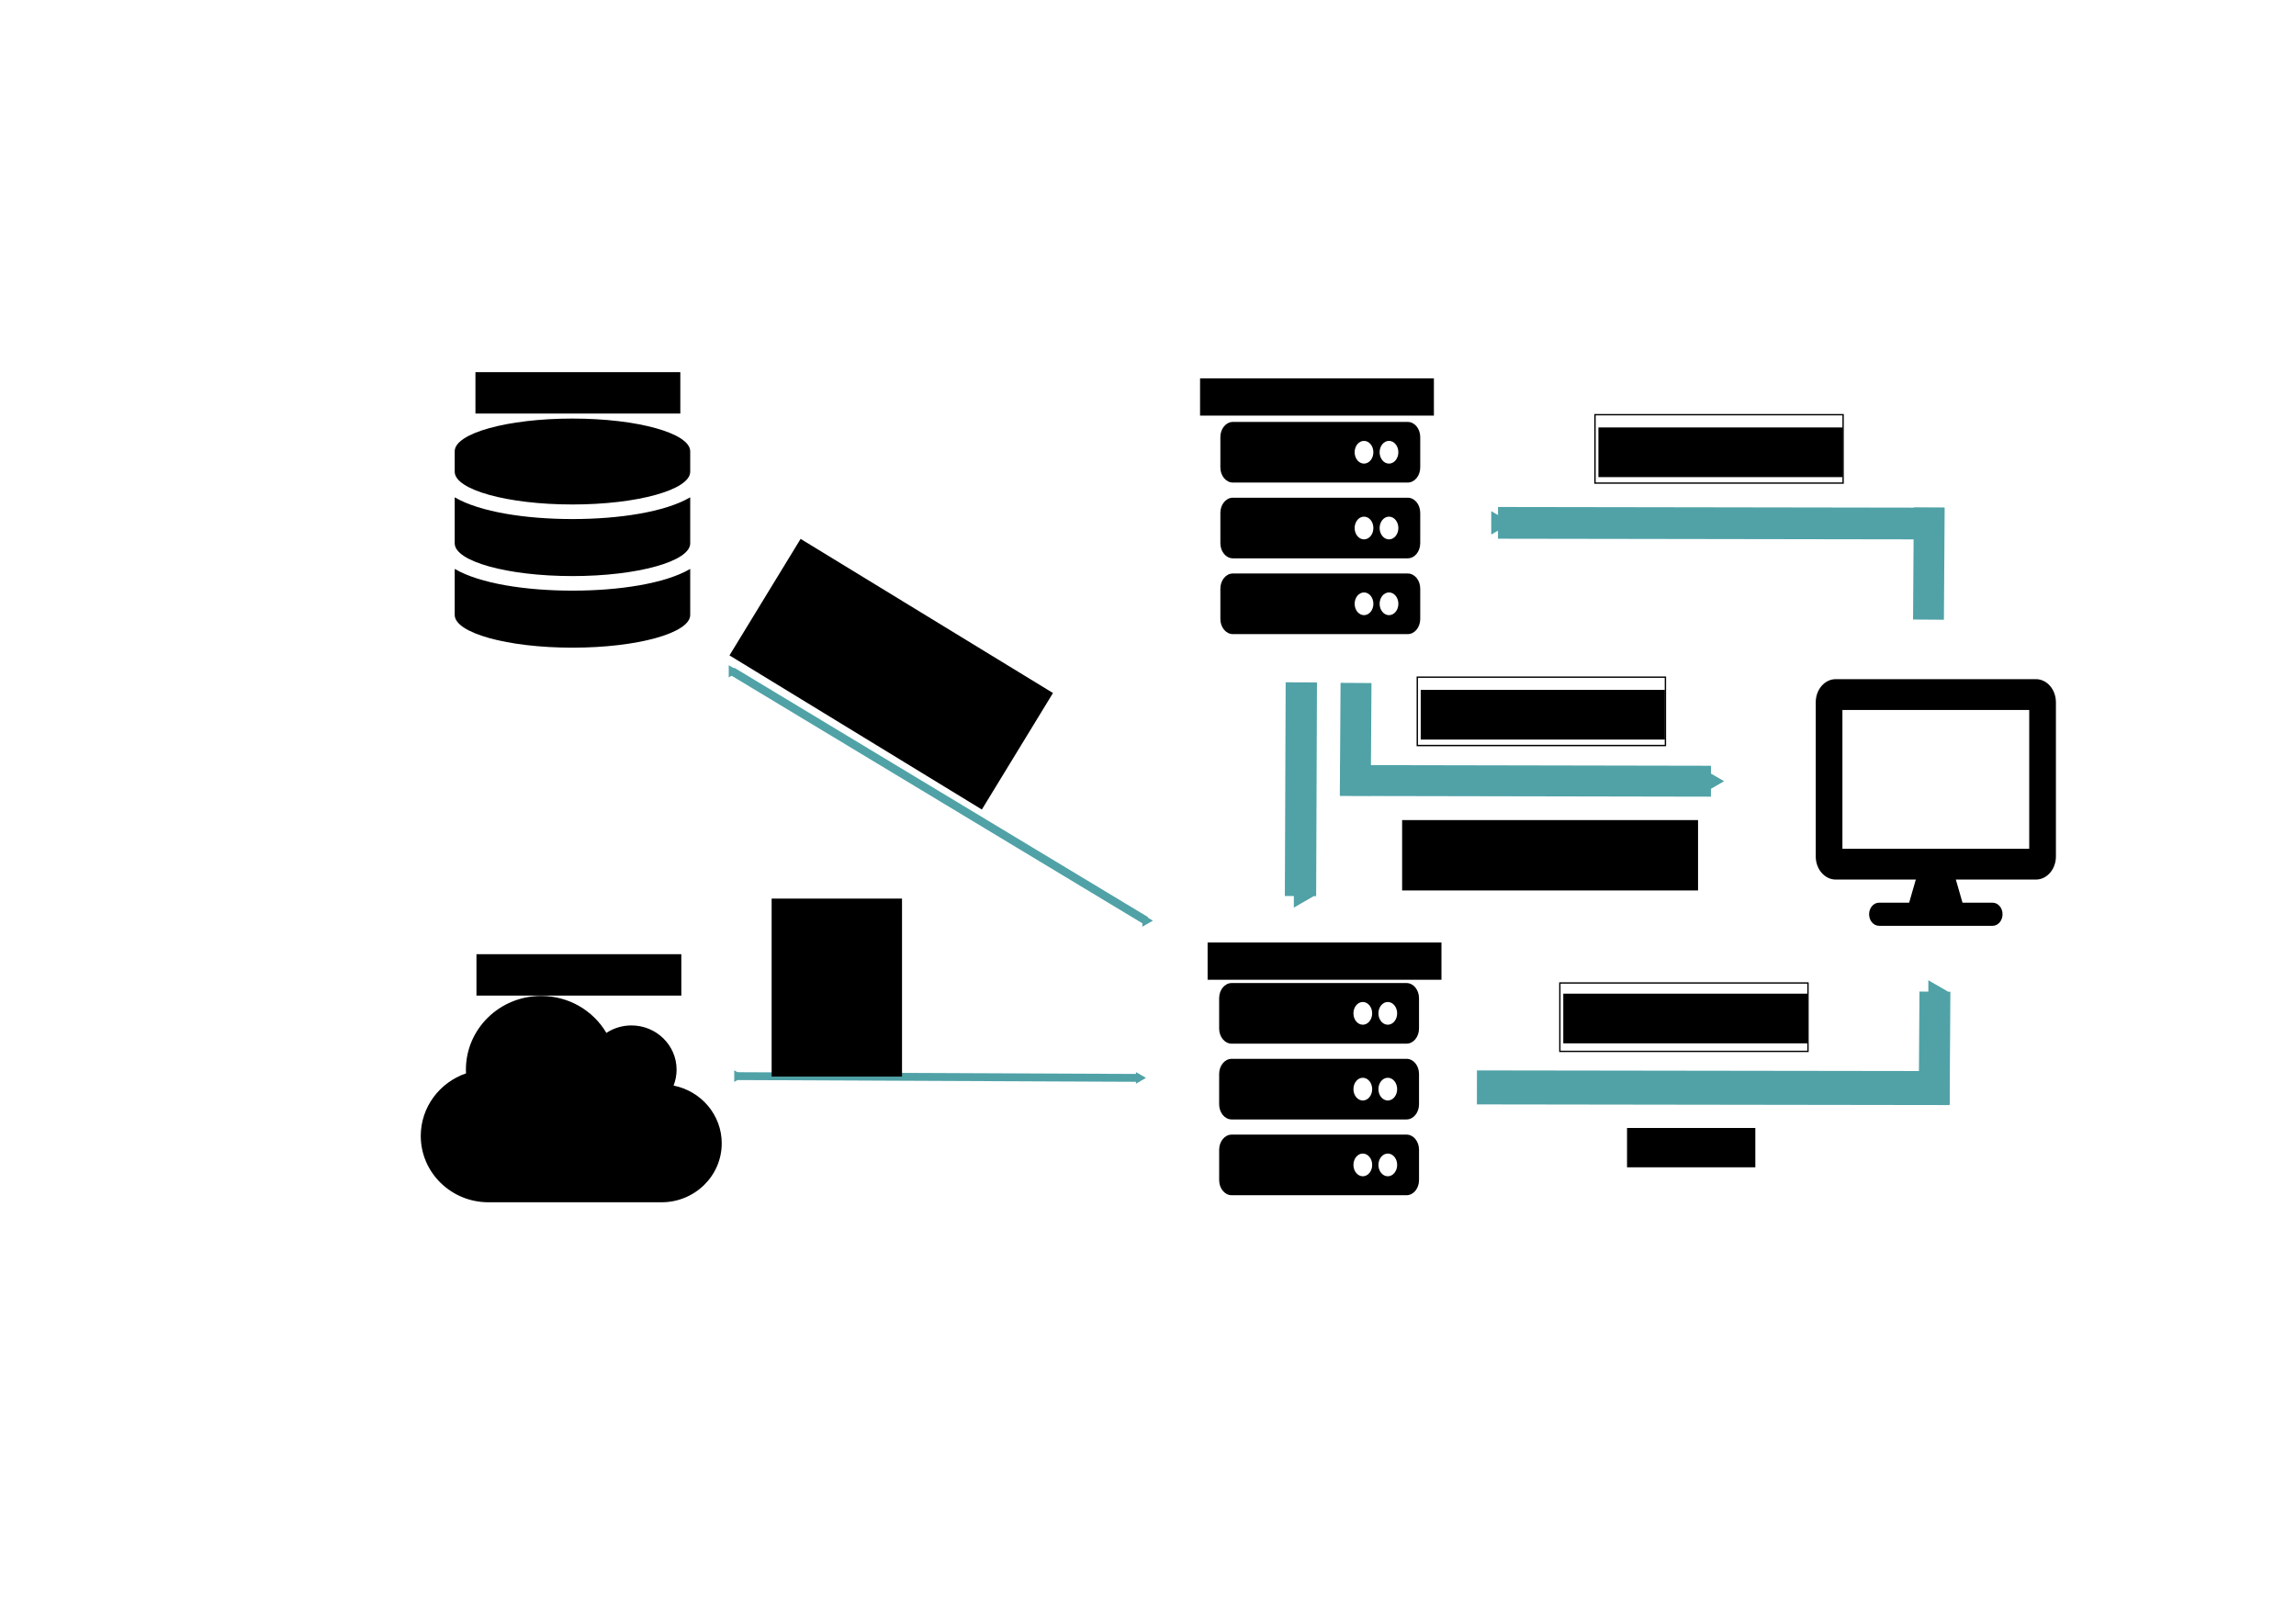 <?xml version="1.0" encoding="UTF-8" standalone="no"?>
<!-- Created with Inkscape (http://www.inkscape.org/) -->

<svg
   xmlns:dc="http://purl.org/dc/elements/1.1/"
   xmlns:cc="http://creativecommons.org/ns#"
   xmlns:rdf="http://www.w3.org/1999/02/22-rdf-syntax-ns#"
   xmlns:svg="http://www.w3.org/2000/svg"
   xmlns="http://www.w3.org/2000/svg"
   xmlns:sodipodi="http://sodipodi.sourceforge.net/DTD/sodipodi-0.dtd"
   xmlns:inkscape="http://www.inkscape.org/namespaces/inkscape"
   width="297mm"
   height="210mm"
   viewBox="0 0 297 210"
   version="1.1"
   id="svg2387"
   inkscape:version="0.92.2 5c3e80d, 2017-08-06"
   sodipodi:docname="3tierdiagram.svg">
  <defs
     id="defs2381">
    <marker
       inkscape:stockid="TriangleOutS"
       orient="auto"
       refY="0.0"
       refX="0.0"
       id="marker12926"
       style="overflow:visible"
       inkscape:isstock="true">
      <path
         id="path12924"
         d="M 5.77,0.0 L -2.88,5.0 L -2.88,-5.0 L 5.77,0.0 z "
         style="fill-rule:evenodd;stroke:#50a2a7;stroke-width:1pt;stroke-opacity:1;fill:#50a2a7;fill-opacity:1"
         transform="scale(0.2)" />
    </marker>
    <marker
       inkscape:isstock="true"
       style="overflow:visible"
       id="marker12766"
       refX="0.0"
       refY="0.0"
       orient="auto"
       inkscape:stockid="TriangleInS">
      <path
         transform="scale(-0.2)"
         style="fill-rule:evenodd;stroke:#000000;stroke-width:1pt;stroke-opacity:1;fill:#000000;fill-opacity:1"
         d="M 5.77,0.0 L -2.88,5.0 L -2.88,-5.0 L 5.77,0.0 z "
         id="path12764" />
    </marker>
    <marker
       inkscape:stockid="TriangleInS"
       orient="auto"
       refY="0.0"
       refX="0.0"
       id="marker11527"
       style="overflow:visible"
       inkscape:isstock="true"
       inkscape:collect="always">
      <path
         id="path11525"
         d="M 5.77,0.0 L -2.88,5.0 L -2.88,-5.0 L 5.77,0.0 z "
         style="fill-rule:evenodd;stroke:#50a2a7;stroke-width:1pt;stroke-opacity:1;fill:#50a2a7;fill-opacity:1"
         transform="scale(-0.2)" />
    </marker>
    <marker
       inkscape:stockid="Arrow1Sstart"
       orient="auto"
       refY="0.0"
       refX="0.0"
       id="Arrow1Sstart"
       style="overflow:visible"
       inkscape:isstock="true">
      <path
         id="path3136"
         d="M 0.0,0.0 L 5.0,-5.0 L -12.5,0.0 L 5.0,5.0 L 0.0,0.0 z "
         style="fill-rule:evenodd;stroke:#000000;stroke-width:1pt;stroke-opacity:1;fill:#000000;fill-opacity:1"
         transform="scale(0.2) translate(6,0)" />
    </marker>
    <marker
       inkscape:stockid="TriangleInS"
       orient="auto"
       refY="0.0"
       refX="0.0"
       id="marker11239"
       style="overflow:visible"
       inkscape:isstock="true">
      <path
         id="path11237"
         d="M 5.77,0.0 L -2.88,5.0 L -2.88,-5.0 L 5.77,0.0 z "
         style="fill-rule:evenodd;stroke:#000000;stroke-width:1pt;stroke-opacity:1;fill:#000000;fill-opacity:1"
         transform="scale(-0.2)" />
    </marker>
    <marker
       inkscape:stockid="TriangleInS"
       orient="auto"
       refY="0.0"
       refX="0.0"
       id="marker10531"
       style="overflow:visible"
       inkscape:isstock="true">
      <path
         id="path10529"
         d="M 5.77,0.0 L -2.88,5.0 L -2.88,-5.0 L 5.77,0.0 z "
         style="fill-rule:evenodd;stroke:#000000;stroke-width:1pt;stroke-opacity:1;fill:#000000;fill-opacity:1"
         transform="scale(-0.2)" />
    </marker>
    <marker
       inkscape:isstock="true"
       style="overflow:visible"
       id="marker10175"
       refX="0.0"
       refY="0.0"
       orient="auto"
       inkscape:stockid="TriangleInS"
       inkscape:collect="always">
      <path
         transform="scale(-0.2)"
         style="fill-rule:evenodd;stroke:#50a2a7;stroke-width:1pt;stroke-opacity:1;fill:#50a2a7;fill-opacity:1"
         d="M 5.77,0.0 L -2.88,5.0 L -2.88,-5.0 L 5.77,0.0 z "
         id="path10173" />
    </marker>
    <marker
       inkscape:isstock="true"
       style="overflow:visible"
       id="marker9929"
       refX="0.0"
       refY="0.0"
       orient="auto"
       inkscape:stockid="TriangleInS">
      <path
         transform="scale(-0.2)"
         style="fill-rule:evenodd;stroke:#000000;stroke-width:1pt;stroke-opacity:1;fill:#000000;fill-opacity:1"
         d="M 5.77,0.0 L -2.88,5.0 L -2.88,-5.0 L 5.77,0.0 z "
         id="path9927" />
    </marker>
    <marker
       inkscape:stockid="TriangleInS"
       orient="auto"
       refY="0.0"
       refX="0.0"
       id="TriangleInS"
       style="overflow:visible"
       inkscape:isstock="true"
       inkscape:collect="always">
      <path
         id="path3263"
         d="M 5.77,0.0 L -2.88,5.0 L -2.88,-5.0 L 5.77,0.0 z "
         style="fill-rule:evenodd;stroke:#50a2a7;stroke-width:1pt;stroke-opacity:1;fill:#50a2a7;fill-opacity:1"
         transform="scale(-0.2)" />
    </marker>
    <marker
       inkscape:stockid="Arrow2Mstart"
       orient="auto"
       refY="0.0"
       refX="0.0"
       id="Arrow2Mstart"
       style="overflow:visible"
       inkscape:isstock="true">
      <path
         id="path3148"
         style="fill-rule:evenodd;stroke-width:0.625;stroke-linejoin:round;stroke:#000000;stroke-opacity:1;fill:#000000;fill-opacity:1"
         d="M 8.719,4.034 L -2.207,0.016 L 8.719,-4.002 C 6.973,-1.63 6.983,1.616 8.719,4.034 z "
         transform="scale(0.6) translate(0,0)" />
    </marker>
    <marker
       inkscape:stockid="TriangleOutS"
       orient="auto"
       refY="0.0"
       refX="0.0"
       id="TriangleOutS"
       style="overflow:visible"
       inkscape:isstock="true">
      <path
         id="path3272"
         d="M 5.77,0.0 L -2.88,5.0 L -2.88,-5.0 L 5.77,0.0 z "
         style="fill-rule:evenodd;stroke:#000000;stroke-width:1pt;stroke-opacity:1;fill:#000000;fill-opacity:1"
         transform="scale(0.2)" />
    </marker>
    <marker
       inkscape:isstock="true"
       style="overflow:visible"
       id="marker8484"
       refX="0.0"
       refY="0.0"
       orient="auto"
       inkscape:stockid="TriangleOutM">
      <path
         transform="scale(0.4)"
         style="fill-rule:evenodd;stroke:#000000;stroke-width:1pt;stroke-opacity:1;fill:#000000;fill-opacity:1"
         d="M 5.77,0.0 L -2.88,5.0 L -2.88,-5.0 L 5.77,0.0 z "
         id="path8482" />
    </marker>
    <marker
       inkscape:isstock="true"
       style="overflow:visible"
       id="marker8396"
       refX="0.0"
       refY="0.0"
       orient="auto"
       inkscape:stockid="TriangleInM">
      <path
         transform="scale(-0.4)"
         style="fill-rule:evenodd;stroke:#000000;stroke-width:1pt;stroke-opacity:1;fill:#000000;fill-opacity:1"
         d="M 5.77,0.0 L -2.88,5.0 L -2.88,-5.0 L 5.77,0.0 z "
         id="path8394" />
    </marker>
    <marker
       inkscape:isstock="true"
       style="overflow:visible"
       id="marker5792"
       refX="0.0"
       refY="0.0"
       orient="auto"
       inkscape:stockid="TriangleOutM">
      <path
         transform="scale(0.4)"
         style="fill-rule:evenodd;stroke:#50a2a7;stroke-width:1pt;stroke-opacity:1;fill:#50a2a7;fill-opacity:1"
         d="M 5.77,0.0 L -2.88,5.0 L -2.88,-5.0 L 5.77,0.0 z "
         id="path5790" />
    </marker>
    <marker
       inkscape:isstock="true"
       style="overflow:visible"
       id="marker5716"
       refX="0.0"
       refY="0.0"
       orient="auto"
       inkscape:stockid="TriangleInM">
      <path
         transform="scale(-0.4)"
         style="fill-rule:evenodd;stroke:#50a2a7;stroke-width:1pt;stroke-opacity:1;fill:#50a2a7;fill-opacity:1"
         d="M 5.77,0.0 L -2.88,5.0 L -2.88,-5.0 L 5.77,0.0 z "
         id="path5714" />
    </marker>
    <marker
       inkscape:isstock="true"
       style="overflow:visible"
       id="marker4504"
       refX="0.0"
       refY="0.0"
       orient="auto"
       inkscape:stockid="TriangleOutM">
      <path
         transform="scale(0.4)"
         style="fill-rule:evenodd;stroke:#000000;stroke-width:1pt;stroke-opacity:1;fill:#000000;fill-opacity:1"
         d="M 5.77,0.0 L -2.88,5.0 L -2.88,-5.0 L 5.77,0.0 z "
         id="path4502" />
    </marker>
    <marker
       inkscape:isstock="true"
       style="overflow:visible"
       id="marker4440"
       refX="0.0"
       refY="0.0"
       orient="auto"
       inkscape:stockid="TriangleInM">
      <path
         transform="scale(-0.4)"
         style="fill-rule:evenodd;stroke:#000000;stroke-width:1pt;stroke-opacity:1;fill:#000000;fill-opacity:1"
         d="M 5.77,0.0 L -2.88,5.0 L -2.88,-5.0 L 5.77,0.0 z "
         id="path4438" />
    </marker>
    <marker
       inkscape:stockid="TriangleOutM"
       orient="auto"
       refY="0.0"
       refX="0.0"
       id="TriangleOutM"
       style="overflow:visible"
       inkscape:isstock="true"
       inkscape:collect="always">
      <path
         id="path3269"
         d="M 5.77,0.0 L -2.88,5.0 L -2.88,-5.0 L 5.77,0.0 z "
         style="fill-rule:evenodd;stroke:#50a2a7;stroke-width:1pt;stroke-opacity:1;fill:#50a2a7;fill-opacity:1"
         transform="scale(0.4)" />
    </marker>
    <marker
       inkscape:stockid="TriangleInM"
       orient="auto"
       refY="0.0"
       refX="0.0"
       id="TriangleInM"
       style="overflow:visible"
       inkscape:isstock="true"
       inkscape:collect="always">
      <path
         id="path3260"
         d="M 5.77,0.0 L -2.88,5.0 L -2.88,-5.0 L 5.77,0.0 z "
         style="fill-rule:evenodd;stroke:#50a2a7;stroke-width:1pt;stroke-opacity:1;fill:#50a2a7;fill-opacity:1"
         transform="scale(-0.4)" />
    </marker>
    <marker
       inkscape:stockid="TriangleInL"
       orient="auto"
       refY="0.0"
       refX="0.0"
       id="TriangleInL"
       style="overflow:visible"
       inkscape:isstock="true">
      <path
         id="path3257"
         d="M 5.77,0.0 L -2.88,5.0 L -2.88,-5.0 L 5.77,0.0 z "
         style="fill-rule:evenodd;stroke:#000000;stroke-width:1pt;stroke-opacity:1;fill:#000000;fill-opacity:1"
         transform="scale(-0.8)" />
    </marker>
    <marker
       inkscape:stockid="Arrow1Mstart"
       orient="auto"
       refY="0.0"
       refX="0.0"
       id="Arrow1Mstart"
       style="overflow:visible"
       inkscape:isstock="true">
      <path
         id="path3130"
         d="M 0.0,0.0 L 5.0,-5.0 L -12.5,0.0 L 5.0,5.0 L 0.0,0.0 z "
         style="fill-rule:evenodd;stroke:#000000;stroke-width:1pt;stroke-opacity:1;fill:#000000;fill-opacity:1"
         transform="scale(0.4) translate(10,0)" />
    </marker>
    <marker
       inkscape:stockid="Arrow1Lstart"
       orient="auto"
       refY="0.0"
       refX="0.0"
       id="Arrow1Lstart"
       style="overflow:visible"
       inkscape:isstock="true">
      <path
         id="path3124"
         d="M 0.0,0.0 L 5.0,-5.0 L -12.5,0.0 L 5.0,5.0 L 0.0,0.0 z "
         style="fill-rule:evenodd;stroke:#000000;stroke-width:1pt;stroke-opacity:1;fill:#000000;fill-opacity:1"
         transform="scale(0.8) translate(12.5,0)" />
    </marker>
    <marker
       inkscape:stockid="Arrow1Mend"
       orient="auto"
       refY="0.0"
       refX="0.0"
       id="marker3434"
       style="overflow:visible;"
       inkscape:isstock="true">
      <path
         id="path3432"
         d="M 0.0,0.0 L 5.0,-5.0 L -12.5,0.0 L 5.0,5.0 L 0.0,0.0 z "
         style="fill-rule:evenodd;stroke:#000000;stroke-width:1pt;stroke-opacity:1;fill:#000000;fill-opacity:1"
         transform="scale(0.4) rotate(180) translate(10,0)" />
    </marker>
    <marker
       inkscape:stockid="Arrow1Mend"
       orient="auto"
       refY="0.0"
       refX="0.0"
       id="Arrow1Mend"
       style="overflow:visible;"
       inkscape:isstock="true">
      <path
         id="path3133"
         d="M 0.0,0.0 L 5.0,-5.0 L -12.5,0.0 L 5.0,5.0 L 0.0,0.0 z "
         style="fill-rule:evenodd;stroke:#000000;stroke-width:1pt;stroke-opacity:1;fill:#000000;fill-opacity:1"
         transform="scale(0.4) rotate(180) translate(10,0)" />
    </marker>
    <marker
       inkscape:stockid="Arrow1Lend"
       orient="auto"
       refY="0.0"
       refX="0.0"
       id="Arrow1Lend"
       style="overflow:visible;"
       inkscape:isstock="true">
      <path
         id="path3127"
         d="M 0.0,0.0 L 5.0,-5.0 L -12.5,0.0 L 5.0,5.0 L 0.0,0.0 z "
         style="fill-rule:evenodd;stroke:#000000;stroke-width:1pt;stroke-opacity:1;fill:#000000;fill-opacity:1"
         transform="scale(0.8) rotate(180) translate(12.5,0)" />
    </marker>
    <marker
       inkscape:isstock="true"
       style="overflow:visible"
       id="marker8396-9"
       refX="0"
       refY="0"
       orient="auto"
       inkscape:stockid="TriangleInM">
      <path
         inkscape:connector-curvature="0"
         transform="scale(-0.4)"
         style="fill:#000000;fill-opacity:1;fill-rule:evenodd;stroke:#000000;stroke-width:1pt;stroke-opacity:1"
         d="M 5.77,0 -2.88,5 V -5 Z"
         id="path8394-6" />
    </marker>
  </defs>
  <sodipodi:namedview
     id="base"
     pagecolor="#ffffff"
     bordercolor="#666666"
     borderopacity="1.0"
     inkscape:pageopacity="0.0"
     inkscape:pageshadow="2"
     inkscape:zoom="0.98994949"
     inkscape:cx="514.62585"
     inkscape:cy="386.74858"
     inkscape:document-units="mm"
     inkscape:current-layer="layer1"
     showgrid="false"
     inkscape:window-width="1680"
     inkscape:window-height="1005"
     inkscape:window-x="43"
     inkscape:window-y="0"
     inkscape:window-maximized="0" />
  <g
     inkscape:label="Layer 1"
     inkscape:groupmode="layer"
     id="layer1"
     transform="translate(0,-87)">
    <path
       id="path2990"
       d="m 263.355,174.838 h -25.891 c -1.429,0 -2.589,1.34 -2.589,2.991 v 19.938 c 0,1.651 1.16,2.991 2.589,2.991 h 10.357 l -0.863,2.991 h -3.884 c -0.717,0 -1.295,0.667 -1.295,1.495 0,0.829 0.577,1.495 1.295,1.495 h 14.672 c 0.717,0 1.295,-0.667 1.295,-1.495 0,-0.829 -0.577,-1.495 -1.295,-1.495 h -3.884 l -0.863,-2.991 h 10.357 c 1.429,0 2.589,-1.34 2.589,-2.991 v -19.938 c 0,-1.651 -1.16,-2.991 -2.589,-2.991 z m -0.863,21.932 h -24.165 v -17.944 h 24.165 z"
       inkscape:connector-curvature="0"
       style="fill:currentColor;stroke-width:0.058" />
    <path
       id="path3001"
       d="m 181.943,233.743 h -22.622 c -0.892,0 -1.616,0.878 -1.616,1.96 v 3.92 c 0,1.083 0.723,1.96 1.616,1.96 h 22.622 c 0.892,0 1.616,-0.878 1.616,-1.96 v -3.92 c 0,-1.083 -0.723,-1.96 -1.616,-1.96 z m -2.424,5.39 c -0.669,0 -1.212,-0.658 -1.212,-1.47 0,-0.812 0.543,-1.47 1.212,-1.47 0.669,0 1.212,0.658 1.212,1.47 0,0.812 -0.543,1.47 -1.212,1.47 z m -3.232,0 c -0.669,0 -1.212,-0.658 -1.212,-1.47 0,-0.812 0.543,-1.47 1.212,-1.47 0.669,0 1.212,0.658 1.212,1.47 0,0.812 -0.543,1.47 -1.212,1.47 z m 5.655,-15.191 h -22.622 c -0.892,0 -1.616,0.878 -1.616,1.96 v 3.92 c 0,1.083 0.723,1.96 1.616,1.96 h 22.622 c 0.892,0 1.616,-0.878 1.616,-1.96 v -3.92 c 0,-1.083 -0.723,-1.96 -1.616,-1.96 z m -2.424,5.39 c -0.669,0 -1.212,-0.658 -1.212,-1.47 0,-0.812 0.543,-1.47 1.212,-1.47 0.669,0 1.212,0.658 1.212,1.47 0,0.812 -0.543,1.47 -1.212,1.47 z m -3.232,0 c -0.669,0 -1.212,-0.658 -1.212,-1.47 0,-0.812 0.543,-1.47 1.212,-1.47 0.669,0 1.212,0.658 1.212,1.47 0,0.812 -0.543,1.47 -1.212,1.47 z m 5.655,-15.191 h -22.622 c -0.892,0 -1.616,0.878 -1.616,1.96 v 3.92 c 0,1.083 0.723,1.96 1.616,1.96 h 22.622 c 0.892,0 1.616,-0.878 1.616,-1.96 v -3.92 c 0,-1.083 -0.723,-1.96 -1.616,-1.96 z m -2.424,5.39 c -0.669,0 -1.212,-0.658 -1.212,-1.47 0,-0.812 0.543,-1.47 1.212,-1.47 0.669,0 1.212,0.658 1.212,1.47 0,0.812 -0.543,1.47 -1.212,1.47 z m -3.232,0 c -0.669,0 -1.212,-0.658 -1.212,-1.47 0,-0.812 0.543,-1.47 1.212,-1.47 0.669,0 1.212,0.658 1.212,1.47 0,0.812 -0.543,1.47 -1.212,1.47 z"
       inkscape:connector-curvature="0"
       style="fill:currentColor;stroke-width:0.056" />
    <path
       id="path3012"
       d="m 89.283,145.367 v 2.646 c 0,2.332 -6.823,4.233 -15.232,4.233 -8.41,0 -15.232,-1.902 -15.232,-4.233 v -2.646 c 0,-2.332 6.823,-4.233 15.232,-4.233 8.41,0 15.232,1.902 15.232,4.233 z m 0,5.953 v 5.953 c 0,2.332 -6.823,4.233 -15.232,4.233 -8.41,0 -15.232,-1.902 -15.232,-4.233 v -5.953 c 3.273,1.918 9.262,2.811 15.232,2.811 5.97,0 11.96,-0.893 15.232,-2.811 z m 0,9.26 v 5.953 c 0,2.332 -6.823,4.233 -15.232,4.233 -8.41,0 -15.232,-1.902 -15.232,-4.233 v -5.953 c 3.273,1.918 9.262,2.811 15.232,2.811 5.97,0 11.96,-0.893 15.232,-2.811 z"
       inkscape:connector-curvature="0"
       style="fill:currentColor;stroke-width:0.063" />
    <path
       style="fill:currentColor;stroke-width:0.056"
       inkscape:connector-curvature="0"
       d="M 182.099,161.172 H 159.477 c -0.892,0 -1.616,0.878 -1.616,1.96 v 3.92 c 0,1.083 0.723,1.96 1.616,1.96 h 22.622 c 0.892,0 1.616,-0.878 1.616,-1.96 v -3.92 c 0,-1.083 -0.723,-1.96 -1.616,-1.96 z m -2.424,5.39 c -0.669,0 -1.212,-0.658 -1.212,-1.47 0,-0.812 0.543,-1.47 1.212,-1.47 0.669,0 1.212,0.658 1.212,1.47 0,0.812 -0.543,1.47 -1.212,1.47 z m -3.232,0 c -0.669,0 -1.212,-0.658 -1.212,-1.47 0,-0.812 0.543,-1.47 1.212,-1.47 0.669,0 1.212,0.658 1.212,1.47 0,0.812 -0.543,1.47 -1.212,1.47 z m 5.655,-15.191 H 159.477 c -0.892,0 -1.616,0.878 -1.616,1.96 v 3.92 c 0,1.083 0.723,1.96 1.616,1.96 h 22.622 c 0.892,0 1.616,-0.878 1.616,-1.96 v -3.92 c 0,-1.083 -0.723,-1.96 -1.616,-1.96 z m -2.424,5.39 c -0.669,0 -1.212,-0.658 -1.212,-1.47 0,-0.812 0.543,-1.47 1.212,-1.47 0.669,0 1.212,0.658 1.212,1.47 0,0.812 -0.543,1.47 -1.212,1.47 z m -3.232,0 c -0.669,0 -1.212,-0.658 -1.212,-1.47 0,-0.812 0.543,-1.47 1.212,-1.47 0.669,0 1.212,0.658 1.212,1.47 0,0.812 -0.543,1.47 -1.212,1.47 z m 5.655,-15.191 H 159.477 c -0.892,0 -1.616,0.878 -1.616,1.96 v 3.92 c 0,1.083 0.723,1.96 1.616,1.96 h 22.622 c 0.892,0 1.616,-0.878 1.616,-1.96 v -3.92 c 0,-1.083 -0.723,-1.96 -1.616,-1.96 z m -2.424,5.39 c -0.669,0 -1.212,-0.658 -1.212,-1.47 0,-0.812 0.543,-1.47 1.212,-1.47 0.669,0 1.212,0.658 1.212,1.47 0,0.812 -0.543,1.47 -1.212,1.47 z m -3.232,0 c -0.669,0 -1.212,-0.658 -1.212,-1.47 0,-0.812 0.543,-1.47 1.212,-1.47 0.669,0 1.212,0.658 1.212,1.47 0,0.812 -0.543,1.47 -1.212,1.47 z"
       id="path3023" />
    <path
       id="path3111"
       d="m 87.131,227.402 c 0.249,-0.637 0.389,-1.334 0.389,-2.061 0,-3.157 -2.616,-5.718 -5.84,-5.718 -1.198,0 -2.318,0.357 -3.242,0.965 -1.685,-2.859 -4.83,-4.777 -8.437,-4.777 -5.377,0 -9.733,4.265 -9.733,9.53 0,0.161 0.006,0.322 0.012,0.482 -3.407,1.173 -5.852,4.354 -5.852,8.095 0,4.735 3.924,8.577 8.76,8.577 h 22.386 c 4.301,0 7.786,-3.413 7.786,-7.624 0,-3.687 -2.677,-6.767 -6.229,-7.469 z"
       inkscape:connector-curvature="0"
       style="fill:currentColor;stroke-width:0.06" />
    <path
       style="fill:none;stroke:#50a2a7;stroke-width:1.065;stroke-linecap:butt;stroke-linejoin:miter;stroke-miterlimit:4;stroke-dasharray:none;stroke-opacity:1;marker-start:url(#TriangleInM);marker-end:url(#TriangleOutM)"
       d="m 94.719,173.822 c 53.51,32.247 53.51,32.247 53.51,32.247"
       id="path3122"
       inkscape:connector-curvature="0" />
    <path
       inkscape:connector-curvature="0"
       id="path5712"
       d="m 95.409,226.18 c 51.965,0.228 51.965,0.228 51.965,0.228"
       style="fill:none;stroke:#50a2a7;stroke-width:1.016;stroke-linecap:butt;stroke-linejoin:miter;stroke-miterlimit:4;stroke-dasharray:none;stroke-opacity:1;marker-start:url(#marker5716);marker-end:url(#marker5792)" />
    <path
       inkscape:connector-curvature="0"
       id="path8392"
       d="m 193.774,154.622 c 57.694,0.09 57.694,0.09 57.694,0.09"
       style="fill:none;stroke:#50a2a7;stroke-width:4.104;stroke-linecap:butt;stroke-linejoin:miter;stroke-miterlimit:4;stroke-dasharray:none;stroke-opacity:1;marker-start:url(#TriangleInS)" />
    <path
       style="fill:none;stroke:#50a2a7;stroke-width:3.991;stroke-linecap:butt;stroke-linejoin:miter;stroke-miterlimit:4;stroke-dasharray:none;stroke-opacity:1"
       d="m 249.556,152.645 c -0.096,14.494 -0.096,14.494 -0.096,14.494"
       id="path9925"
       inkscape:connector-curvature="0" />
    <path
       style="fill:none;stroke:#50a2a7;stroke-width:3.998;stroke-linecap:butt;stroke-linejoin:miter;stroke-miterlimit:4;stroke-dasharray:none;stroke-opacity:1;marker-start:url(#marker10175)"
       d="m 221.321,188.037 c -47.977,-0.091 -47.977,-0.091 -47.977,-0.091"
       id="path10171"
       inkscape:connector-curvature="0" />
    <path
       inkscape:connector-curvature="0"
       id="path10477"
       d="m 175.409,175.33 c -0.096,14.561 -0.096,14.561 -0.096,14.561"
       style="fill:none;stroke:#50a2a7;stroke-width:4;stroke-linecap:butt;stroke-linejoin:miter;stroke-miterlimit:4;stroke-dasharray:none;stroke-opacity:1" />
    <path
       inkscape:connector-curvature="0"
       id="path10527"
       d="m 252.189,227.724 c -61.141,-0.086 -61.141,-0.086 -61.141,-0.086"
       style="fill:none;stroke:#50a2a7;stroke-width:4.397;stroke-linecap:butt;stroke-linejoin:miter;stroke-miterlimit:4;stroke-dasharray:none;stroke-opacity:1" />
    <path
       inkscape:connector-curvature="0"
       id="path11235"
       d="m 250.293,215.256 c -0.096,14.561 -0.096,14.561 -0.096,14.561"
       style="fill:none;stroke:#50a2a7;stroke-width:4;stroke-linecap:butt;stroke-linejoin:miter;stroke-miterlimit:4;stroke-dasharray:none;stroke-opacity:1;marker-start:url(#marker11527)" />
    <path
       style="fill:none;stroke:#50a2a7;stroke-width:4.049;stroke-linecap:butt;stroke-linejoin:miter;stroke-miterlimit:4;stroke-dasharray:none;stroke-opacity:1;marker-end:url(#marker12926)"
       d="m 168.332,175.253 c -0.105,27.639 -0.105,27.639 -0.105,27.639"
       id="path12756"
       inkscape:connector-curvature="0" />
    <flowRoot
       xml:space="preserve"
       id="flowRoot13192"
       style="font-style:normal;font-variant:normal;font-weight:normal;font-stretch:normal;font-size:18.667px;line-height:1.25;font-family:sans-serif;-inkscape-font-specification:'sans-serif, Normal';font-variant-ligatures:normal;font-variant-caps:normal;font-variant-numeric:normal;font-feature-settings:normal;text-align:center;letter-spacing:0px;word-spacing:0px;writing-mode:lr-tb;text-anchor:middle;fill:#000000;fill-opacity:1;stroke:none"
       transform="matrix(0.265,0,0,0.265,102.632,122.012)"><flowRegion
         id="flowRegion13194"
         style="font-style:normal;font-variant:normal;font-weight:normal;font-stretch:normal;font-size:18.667px;font-family:sans-serif;-inkscape-font-specification:'sans-serif, Normal';font-variant-ligatures:normal;font-variant-caps:normal;font-variant-numeric:normal;font-feature-settings:normal;text-align:center;writing-mode:lr-tb;text-anchor:middle"><rect
           id="rect13196"
           width="119.198"
           height="24.244"
           x="392.949"
           y="76.493"
           style="font-style:normal;font-variant:normal;font-weight:normal;font-stretch:normal;font-size:18.667px;font-family:sans-serif;-inkscape-font-specification:'sans-serif, Normal';font-variant-ligatures:normal;font-variant-caps:normal;font-variant-numeric:normal;font-feature-settings:normal;text-align:center;writing-mode:lr-tb;text-anchor:middle" /></flowRegion><flowPara
         id="flowPara13198">Request</flowPara></flowRoot>    <rect
       style="fill:none;fill-opacity:1;stroke:#000000;stroke-width:0.176;stroke-linecap:round;stroke-miterlimit:4;stroke-dasharray:none;stroke-opacity:1"
       id="rect13200"
       width="32.096"
       height="8.844"
       x="206.32"
       y="140.635" />
    <flowRoot
       transform="matrix(0.265,0,0,0.265,79.646,155.956)"
       style="font-style:normal;font-variant:normal;font-weight:normal;font-stretch:normal;font-size:18.667px;line-height:1.25;font-family:sans-serif;-inkscape-font-specification:'sans-serif, Normal';font-variant-ligatures:normal;font-variant-caps:normal;font-variant-numeric:normal;font-feature-settings:normal;text-align:center;letter-spacing:0px;word-spacing:0px;writing-mode:lr-tb;text-anchor:middle;fill:#000000;fill-opacity:1;stroke:none"
       id="flowRoot13208"
       xml:space="preserve"><flowRegion
         style="font-style:normal;font-variant:normal;font-weight:normal;font-stretch:normal;font-size:18.667px;font-family:sans-serif;-inkscape-font-specification:'sans-serif, Normal';font-variant-ligatures:normal;font-variant-caps:normal;font-variant-numeric:normal;font-feature-settings:normal;text-align:center;writing-mode:lr-tb;text-anchor:middle"
         id="flowRegion13204"><rect
           style="font-style:normal;font-variant:normal;font-weight:normal;font-stretch:normal;font-size:18.667px;font-family:sans-serif;-inkscape-font-specification:'sans-serif, Normal';font-variant-ligatures:normal;font-variant-caps:normal;font-variant-numeric:normal;font-feature-settings:normal;text-align:center;writing-mode:lr-tb;text-anchor:middle"
           y="76.493"
           x="392.949"
           height="24.244"
           width="119.198"
           id="rect13202" /></flowRegion><flowPara
         id="flowPara13206">Response</flowPara></flowRoot>    <rect
       y="174.578"
       x="183.335"
       height="8.844"
       width="32.096"
       id="rect13210"
       style="fill:none;fill-opacity:1;stroke:#000000;stroke-width:0.176;stroke-linecap:round;stroke-miterlimit:4;stroke-dasharray:none;stroke-opacity:1" />
    <path
       inkscape:connector-curvature="0"
       id="path8392-0"
       d="M 11.435,9.903 C 247.562,10.229 247.562,10.229 247.562,10.229"
       style="fill:none;stroke:#000000;stroke-width:4.025;stroke-linecap:butt;stroke-linejoin:miter;stroke-miterlimit:4;stroke-dasharray:none;stroke-opacity:1;marker-start:url(#marker8396-9)" />
    <flowRoot
       xml:space="preserve"
       id="flowRoot13467"
       style="font-style:normal;font-variant:normal;font-weight:normal;font-stretch:normal;font-size:13.333px;line-height:1.25;font-family:sans-serif;-inkscape-font-specification:'sans-serif, Normal';font-variant-ligatures:normal;font-variant-caps:normal;font-variant-numeric:normal;font-feature-settings:normal;text-align:center;letter-spacing:0px;word-spacing:0px;writing-mode:lr-tb;text-anchor:middle;fill:#000000;fill-opacity:1;stroke:none"
       transform="matrix(0.265,0,0,0.265,77.241,172.794)"><flowRegion
         id="flowRegion13463"
         style="font-style:normal;font-variant:normal;font-weight:normal;font-stretch:normal;font-size:13.333px;font-family:sans-serif;-inkscape-font-specification:'sans-serif, Normal';font-variant-ligatures:normal;font-variant-caps:normal;font-variant-numeric:normal;font-feature-settings:normal;text-align:center;writing-mode:lr-tb;text-anchor:middle"><rect
           id="rect13461"
           width="144.452"
           height="34.345"
           x="392.949"
           y="76.493"
           style="font-style:normal;font-variant:normal;font-weight:normal;font-stretch:normal;font-size:13.333px;font-family:sans-serif;-inkscape-font-specification:'sans-serif, Normal';font-variant-ligatures:normal;font-variant-caps:normal;font-variant-numeric:normal;font-feature-settings:normal;text-align:center;writing-mode:lr-tb;text-anchor:middle" /></flowRegion><flowPara
         id="flowPara13465">HTML, CSS, Scripts, Static Assets</flowPara></flowRoot>    <flowRoot
       xml:space="preserve"
       id="flowRoot13467-3"
       style="font-style:normal;font-variant:normal;font-weight:normal;font-stretch:normal;font-size:13.333px;line-height:1.25;font-family:sans-serif;-inkscape-font-specification:'sans-serif, Normal';font-variant-ligatures:normal;font-variant-caps:normal;font-variant-numeric:normal;font-feature-settings:normal;text-align:center;letter-spacing:0px;word-spacing:0px;writing-mode:lr-tb;text-anchor:middle;fill:#000000;fill-opacity:1;stroke:none"
       transform="matrix(0.265,0,0,0.265,106.334,212.615)"><flowRegion
         id="flowRegion13463-8"
         style="font-style:normal;font-variant:normal;font-weight:normal;font-stretch:normal;font-size:13.333px;font-family:sans-serif;-inkscape-font-specification:'sans-serif, Normal';font-variant-ligatures:normal;font-variant-caps:normal;font-variant-numeric:normal;font-feature-settings:normal;text-align:center;writing-mode:lr-tb;text-anchor:middle"><rect
           id="rect13461-3"
           width="62.63"
           height="19.193"
           x="392.949"
           y="76.493"
           style="font-style:normal;font-variant:normal;font-weight:normal;font-stretch:normal;font-size:13.333px;font-family:sans-serif;-inkscape-font-specification:'sans-serif, Normal';font-variant-ligatures:normal;font-variant-caps:normal;font-variant-numeric:normal;font-feature-settings:normal;text-align:center;writing-mode:lr-tb;text-anchor:middle" /></flowRegion><flowPara
         id="flowPara13465-1">JSON</flowPara></flowRoot>    <rect
       style="fill:none;fill-opacity:1;stroke:#000000;stroke-width:0.176;stroke-linecap:round;stroke-miterlimit:4;stroke-dasharray:none;stroke-opacity:1"
       id="rect13493"
       width="32.096"
       height="8.844"
       x="201.776"
       y="214.134" />
    <flowRoot
       xml:space="preserve"
       id="flowRoot13513"
       style="font-style:normal;font-variant:normal;font-weight:normal;font-stretch:normal;font-size:18.667px;line-height:1.25;font-family:sans-serif;-inkscape-font-specification:'sans-serif, Normal';font-variant-ligatures:normal;font-variant-caps:normal;font-variant-numeric:normal;font-feature-settings:normal;text-align:center;letter-spacing:0px;word-spacing:0px;writing-mode:lr-tb;text-anchor:middle;fill:#000000;fill-opacity:1;stroke:none"
       transform="matrix(0.265,0,0,0.265,98.088,195.244)"><flowRegion
         id="flowRegion13509"
         style="font-style:normal;font-variant:normal;font-weight:normal;font-stretch:normal;font-size:18.667px;font-family:sans-serif;-inkscape-font-specification:'sans-serif, Normal';font-variant-ligatures:normal;font-variant-caps:normal;font-variant-numeric:normal;font-feature-settings:normal;text-align:center;writing-mode:lr-tb;text-anchor:middle"><rect
           id="rect13507"
           width="119.198"
           height="24.244"
           x="392.949"
           y="76.493"
           style="font-style:normal;font-variant:normal;font-weight:normal;font-stretch:normal;font-size:18.667px;font-family:sans-serif;-inkscape-font-specification:'sans-serif, Normal';font-variant-ligatures:normal;font-variant-caps:normal;font-variant-numeric:normal;font-feature-settings:normal;text-align:center;writing-mode:lr-tb;text-anchor:middle" /></flowRegion><flowPara
         id="flowPara13511">Response</flowPara></flowRoot>    <flowRoot
       xml:space="preserve"
       id="flowRoot13467-5"
       style="font-style:normal;font-variant:normal;font-weight:normal;font-stretch:normal;font-size:13.333px;line-height:1.25;font-family:sans-serif;-inkscape-font-specification:'sans-serif, Normal';font-variant-ligatures:normal;font-variant-caps:normal;font-variant-numeric:normal;font-feature-settings:normal;text-align:center;letter-spacing:0px;word-spacing:0px;writing-mode:lr-tb;text-anchor:middle;fill:#000000;fill-opacity:1;stroke:none"
       transform="matrix(0.226,0.138,-0.138,0.226,25.312,85.182)"><flowRegion
         id="flowRegion13463-1"
         style="font-style:normal;font-variant:normal;font-weight:normal;font-stretch:normal;font-size:13.333px;font-family:sans-serif;-inkscape-font-specification:'sans-serif, Normal';font-variant-ligatures:normal;font-variant-caps:normal;font-variant-numeric:normal;font-feature-settings:normal;text-align:center;writing-mode:lr-tb;text-anchor:middle"><rect
           id="rect13461-2"
           width="144.452"
           height="66.67"
           x="392.949"
           y="76.493"
           style="font-style:normal;font-variant:normal;font-weight:normal;font-stretch:normal;font-size:13.333px;font-family:sans-serif;-inkscape-font-specification:'sans-serif, Normal';font-variant-ligatures:normal;font-variant-caps:normal;font-variant-numeric:normal;font-feature-settings:normal;text-align:center;writing-mode:lr-tb;text-anchor:middle" /></flowRegion><flowPara
         id="flowPara13465-8">SELECT</flowPara><flowPara
         id="flowPara13539">UPDATE</flowPara><flowPara
         id="flowPara13541">INSERT</flowPara><flowPara
         id="flowPara13543">DELETE</flowPara></flowRoot>    <flowRoot
       xml:space="preserve"
       id="flowRoot13467-2"
       style="font-style:normal;font-variant:normal;font-weight:normal;font-stretch:normal;font-size:13.333px;line-height:1.25;font-family:sans-serif;-inkscape-font-specification:'sans-serif, Normal';font-variant-ligatures:normal;font-variant-caps:normal;font-variant-numeric:normal;font-feature-settings:normal;text-align:center;letter-spacing:0px;word-spacing:0px;writing-mode:lr-tb;text-anchor:middle;fill:#000000;fill-opacity:1;stroke:none"
       transform="matrix(0.265,0,0,0.265,-4.316,182.948)"><flowRegion
         id="flowRegion13463-2"
         style="font-style:normal;font-variant:normal;font-weight:normal;font-stretch:normal;font-size:13.333px;font-family:sans-serif;-inkscape-font-specification:'sans-serif, Normal';font-variant-ligatures:normal;font-variant-caps:normal;font-variant-numeric:normal;font-feature-settings:normal;text-align:center;writing-mode:lr-tb;text-anchor:middle"><rect
           id="rect13461-31"
           width="63.64"
           height="86.873"
           x="392.949"
           y="76.493"
           style="font-style:normal;font-variant:normal;font-weight:normal;font-stretch:normal;font-size:13.333px;font-family:sans-serif;-inkscape-font-specification:'sans-serif, Normal';font-variant-ligatures:normal;font-variant-caps:normal;font-variant-numeric:normal;font-feature-settings:normal;text-align:center;writing-mode:lr-tb;text-anchor:middle" /></flowRegion><flowPara
         id="flowPara13465-3">GET</flowPara><flowPara
         id="flowPara13569">POST</flowPara><flowPara
         id="flowPara13571">PUT</flowPara><flowPara
         id="flowPara13573">PATCH</flowPara><flowPara
         id="flowPara13575">DELETE</flowPara></flowRoot>    <flowRoot
       xml:space="preserve"
       id="flowRoot13467-3-8"
       style="font-style:normal;font-variant:normal;font-weight:normal;font-stretch:normal;font-size:13.333px;line-height:1.25;font-family:sans-serif;-inkscape-font-specification:'sans-serif, Normal';font-variant-ligatures:normal;font-variant-caps:normal;font-variant-numeric:normal;font-feature-settings:normal;text-align:center;letter-spacing:0px;word-spacing:0px;writing-mode:lr-tb;text-anchor:middle;fill:#000000;fill-opacity:1;stroke:none"
       transform="matrix(0.265,0,0,0.265,-42.499,190.139)"><flowRegion
         id="flowRegion13463-8-2"
         style="font-style:normal;font-variant:normal;font-weight:normal;font-stretch:normal;font-size:13.333px;font-family:sans-serif;-inkscape-font-specification:'sans-serif, Normal';font-variant-ligatures:normal;font-variant-caps:normal;font-variant-numeric:normal;font-feature-settings:normal;text-align:center;writing-mode:lr-tb;text-anchor:middle"><rect
           id="rect13461-3-1"
           width="100.005"
           height="20.203"
           x="392.949"
           y="76.493"
           style="font-style:normal;font-variant:normal;font-weight:normal;font-stretch:normal;font-size:13.333px;font-family:sans-serif;-inkscape-font-specification:'sans-serif, Normal';font-variant-ligatures:normal;font-variant-caps:normal;font-variant-numeric:normal;font-feature-settings:normal;text-align:center;writing-mode:lr-tb;text-anchor:middle" /></flowRegion><flowPara
         id="flowPara13465-1-6">External API</flowPara></flowRoot>    <flowRoot
       xml:space="preserve"
       id="flowRoot13467-3-8-8"
       style="font-style:normal;font-variant:normal;font-weight:normal;font-stretch:normal;font-size:13.333px;line-height:1.25;font-family:sans-serif;-inkscape-font-specification:'sans-serif, Normal';font-variant-ligatures:normal;font-variant-caps:normal;font-variant-numeric:normal;font-feature-settings:normal;text-align:center;letter-spacing:0px;word-spacing:0px;writing-mode:lr-tb;text-anchor:middle;fill:#000000;fill-opacity:1;stroke:none"
       transform="matrix(0.265,0,0,0.265,-42.63,114.861)"><flowRegion
         id="flowRegion13463-8-2-9"
         style="font-style:normal;font-variant:normal;font-weight:normal;font-stretch:normal;font-size:13.333px;font-family:sans-serif;-inkscape-font-specification:'sans-serif, Normal';font-variant-ligatures:normal;font-variant-caps:normal;font-variant-numeric:normal;font-feature-settings:normal;text-align:center;writing-mode:lr-tb;text-anchor:middle"><rect
           id="rect13461-3-1-2"
           width="100.005"
           height="20.203"
           x="392.949"
           y="76.493"
           style="font-style:normal;font-variant:normal;font-weight:normal;font-stretch:normal;font-size:13.333px;font-family:sans-serif;-inkscape-font-specification:'sans-serif, Normal';font-variant-ligatures:normal;font-variant-caps:normal;font-variant-numeric:normal;font-feature-settings:normal;text-align:center;writing-mode:lr-tb;text-anchor:middle" /></flowRegion><flowPara
         id="flowPara13465-1-6-5">Database</flowPara></flowRoot>    <flowRoot
       xml:space="preserve"
       id="flowRoot13467-3-8-8-0"
       style="font-style:normal;font-variant:normal;font-weight:normal;font-stretch:normal;font-size:13.333px;line-height:1.25;font-family:sans-serif;-inkscape-font-specification:'sans-serif, Normal';font-variant-ligatures:normal;font-variant-caps:normal;font-variant-numeric:normal;font-feature-settings:normal;text-align:center;letter-spacing:0px;word-spacing:0px;writing-mode:lr-tb;text-anchor:middle;fill:#000000;fill-opacity:1;stroke:none"
       transform="matrix(0.265,0,0,0.265,51.103,115.663)"><flowRegion
         id="flowRegion13463-8-2-9-2"
         style="font-style:normal;font-variant:normal;font-weight:normal;font-stretch:normal;font-size:13.333px;font-family:sans-serif;-inkscape-font-specification:'sans-serif, Normal';font-variant-ligatures:normal;font-variant-caps:normal;font-variant-numeric:normal;font-feature-settings:normal;text-align:center;writing-mode:lr-tb;text-anchor:middle"><rect
           id="rect13461-3-1-2-1"
           width="114.147"
           height="18.183"
           x="392.949"
           y="76.493"
           style="font-style:normal;font-variant:normal;font-weight:normal;font-stretch:normal;font-size:13.333px;font-family:sans-serif;-inkscape-font-specification:'sans-serif, Normal';font-variant-ligatures:normal;font-variant-caps:normal;font-variant-numeric:normal;font-feature-settings:normal;text-align:center;writing-mode:lr-tb;text-anchor:middle" /></flowRegion><flowPara
         id="flowPara13465-1-6-5-1">Frontend Server</flowPara></flowRoot>    <flowRoot
       xml:space="preserve"
       id="flowRoot13467-3-8-8-0-3"
       style="font-style:normal;font-variant:normal;font-weight:normal;font-stretch:normal;font-size:13.333px;line-height:1.25;font-family:sans-serif;-inkscape-font-specification:'sans-serif, Normal';font-variant-ligatures:normal;font-variant-caps:normal;font-variant-numeric:normal;font-feature-settings:normal;text-align:center;letter-spacing:0px;word-spacing:0px;writing-mode:lr-tb;text-anchor:middle;fill:#000000;fill-opacity:1;stroke:none"
       transform="matrix(0.265,0,0,0.265,52.08,188.627)"><flowRegion
         id="flowRegion13463-8-2-9-2-8"
         style="font-style:normal;font-variant:normal;font-weight:normal;font-stretch:normal;font-size:13.333px;font-family:sans-serif;-inkscape-font-specification:'sans-serif, Normal';font-variant-ligatures:normal;font-variant-caps:normal;font-variant-numeric:normal;font-feature-settings:normal;text-align:center;writing-mode:lr-tb;text-anchor:middle"><rect
           id="rect13461-3-1-2-1-8"
           width="114.147"
           height="18.183"
           x="392.949"
           y="76.493"
           style="font-style:normal;font-variant:normal;font-weight:normal;font-stretch:normal;font-size:13.333px;font-family:sans-serif;-inkscape-font-specification:'sans-serif, Normal';font-variant-ligatures:normal;font-variant-caps:normal;font-variant-numeric:normal;font-feature-settings:normal;text-align:center;writing-mode:lr-tb;text-anchor:middle" /></flowRegion><flowPara
         id="flowPara13465-1-6-5-1-9">Backend Server</flowPara></flowRoot>  </g>
</svg>
